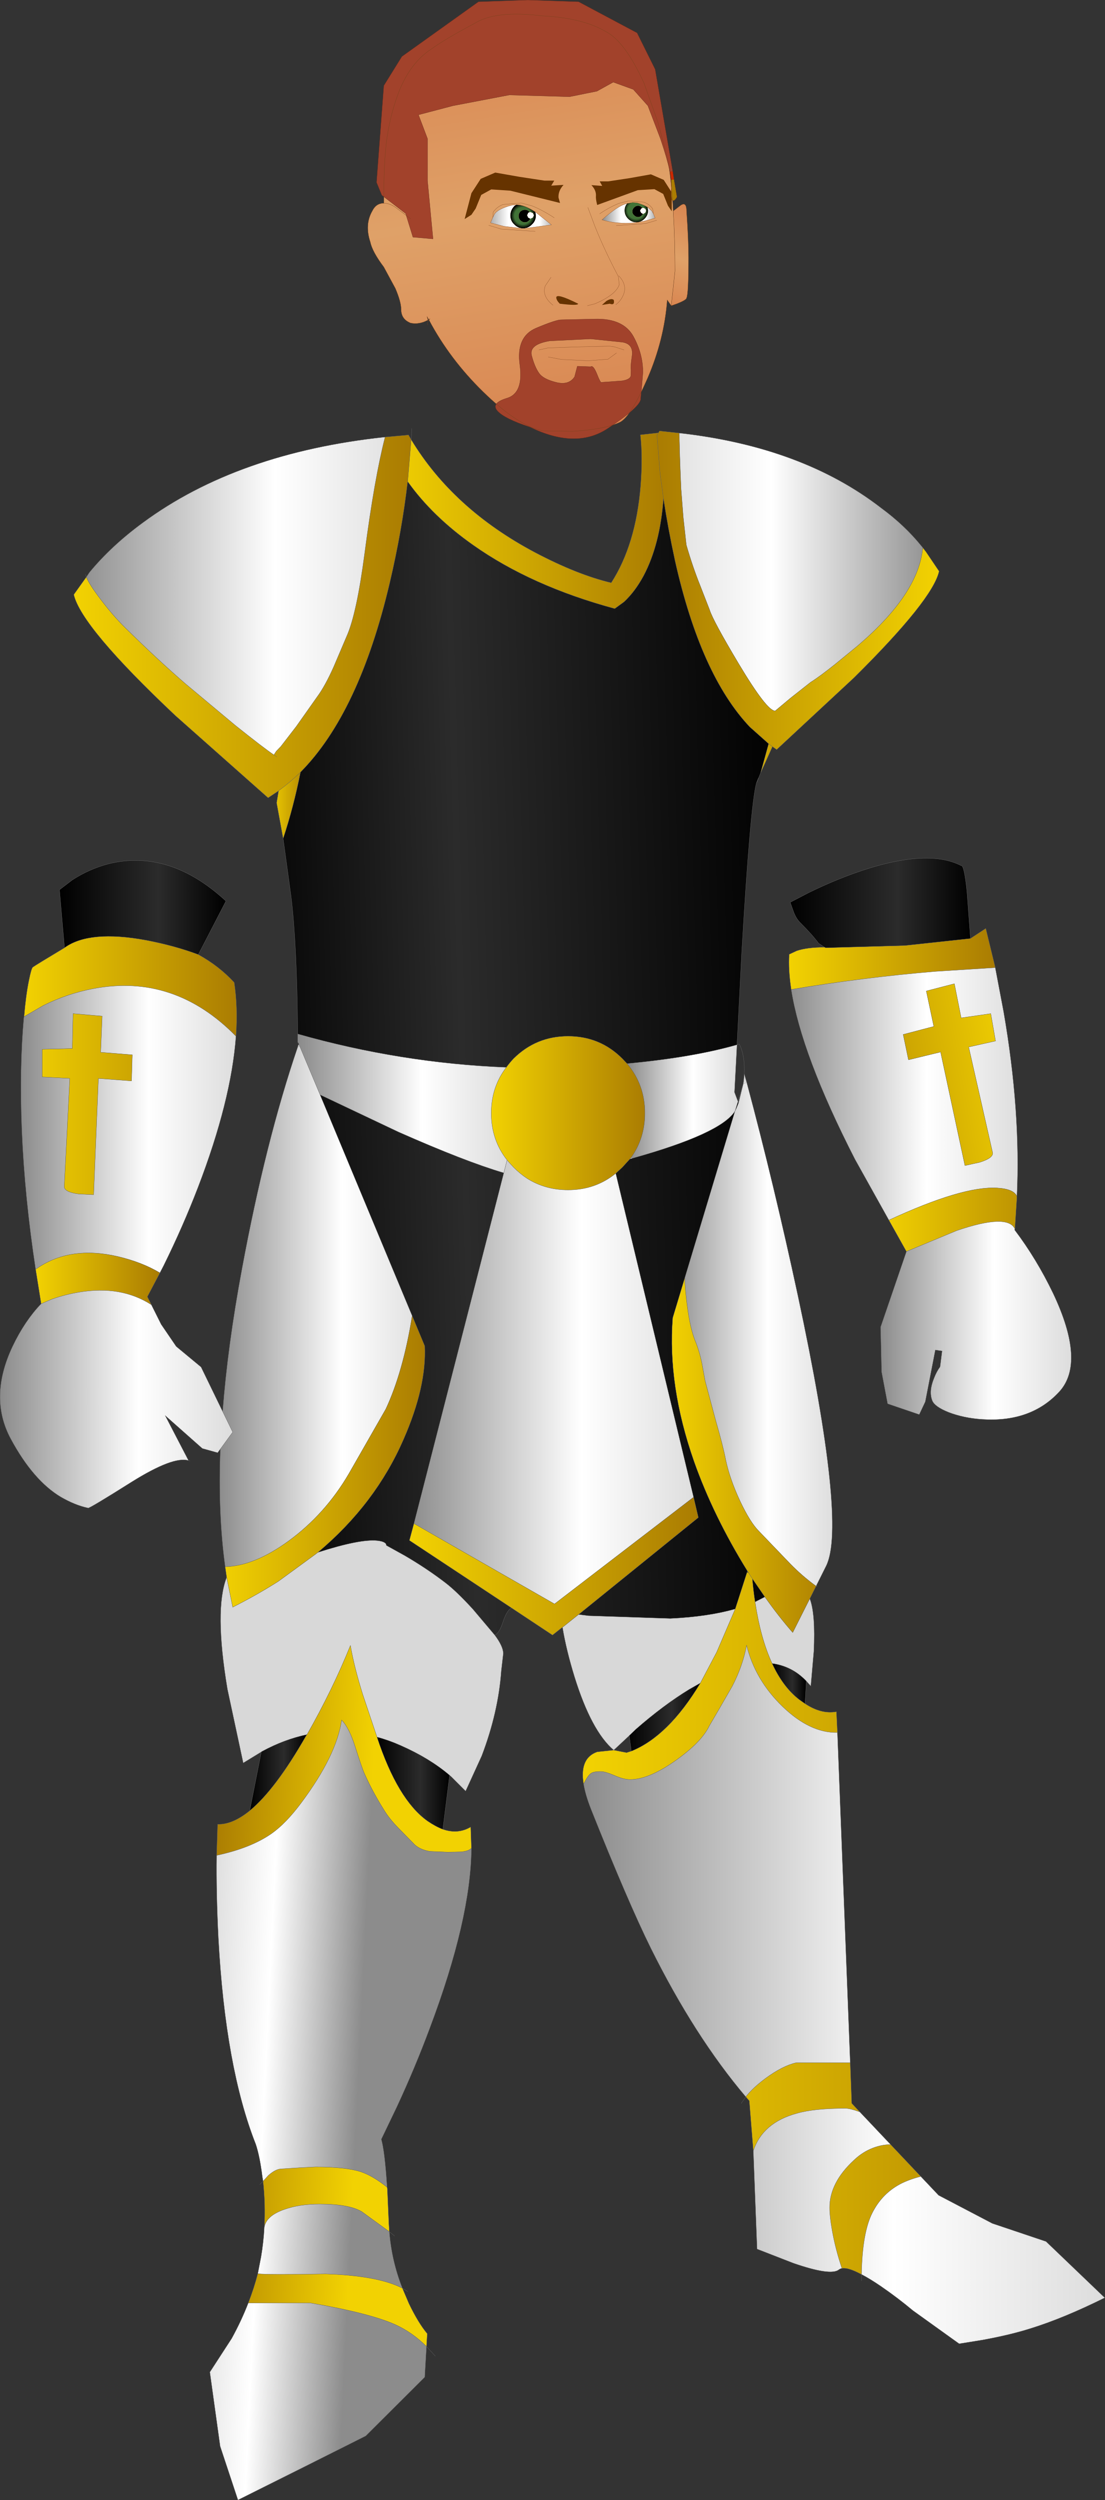 <svg xmlns="http://www.w3.org/2000/svg" viewBox="-4.3 -2.8 220.1 497.6" width="220.1" height="497.6" preserveAspectRatio="xMinYMin"><rect x="-4.3" y="-2.8" width="220.1" height="497.6" fill="#333333" stroke="none"/><defs><linearGradient gradientUnits="userSpaceOnUse" x1="-819.2" x2="819.2" gradientTransform="matrix(-.008 -.05 .037 -.006 99.8 41.9)" id="a"><stop offset="0" stop-color="#D98651"/><stop offset=".533" stop-color="#DFA168"/><stop offset="1" stop-color="#D98651"/></linearGradient><linearGradient gradientUnits="userSpaceOnUse" x1="-819.2" x2="819.2" gradientTransform="matrix(-.005 .011 -.005 -.002 131.3 48.05)" id="b"><stop offset="0" stop-color="#D98651"/><stop offset=".533" stop-color="#DFA168"/><stop offset="1" stop-color="#D98651"/></linearGradient><radialGradient gradientUnits="userSpaceOnUse" r="819.2" cx="0" cy="0" spreadMethod="pad" gradientTransform="matrix(.003 0 0 .003 99.85 40.15)" id="c"><stop offset=".682" stop-color="#417337"/><stop offset="1"/></radialGradient><radialGradient gradientUnits="userSpaceOnUse" r="819.2" cx="0" cy="0" spreadMethod="pad" gradientTransform="matrix(.003 0 0 .003 122.4 39.1)" id="d"><stop offset=".682" stop-color="#417337"/><stop offset="1"/></radialGradient><linearGradient gradientUnits="userSpaceOnUse" x1="-819.2" x2="819.2" gradientTransform="matrix(.002 0 0 .002 126.05 39.9)" id="e"><stop offset="0" stop-color="#fff"/><stop offset="1" stop-color="#666"/></linearGradient><linearGradient gradientUnits="userSpaceOnUse" x1="-819.2" x2="819.2" gradientTransform="matrix(.003 .001 0 .002 105.65 41.9)" id="f"><stop offset="0" stop-color="#fff"/><stop offset="1" stop-color="#666"/></linearGradient><linearGradient gradientUnits="userSpaceOnUse" x1="-819.2" x2="819.2" gradientTransform="matrix(-.004 0 0 -.003 93.65 41.05)" id="g"><stop offset="0" stop-color="#fff"/><stop offset="1" stop-color="#666"/></linearGradient><linearGradient gradientUnits="userSpaceOnUse" x1="-819.2" x2="819.2" gradientTransform="matrix(-.003 0 0 -.002 116.95 39.8)" id="h"><stop offset="0" stop-color="#fff"/><stop offset="1" stop-color="#666"/></linearGradient><linearGradient gradientUnits="userSpaceOnUse" x1="-819.2" x2="819.2" gradientTransform="matrix(-.034 0 0 .039 154.7 114.7)" id="i"><stop offset="0" stop-color="#8C8C8C"/><stop offset=".596" stop-color="#fff"/><stop offset="1" stop-color="#ddd"/></linearGradient><linearGradient gradientUnits="userSpaceOnUse" x1="-819.2" x2="819.2" gradientTransform="matrix(-.034 0 0 .039 154.7 114.7)" id="j"><stop offset="0" stop-color="#F2D202"/><stop offset="1" stop-color="#AA7C02"/></linearGradient><linearGradient gradientUnits="userSpaceOnUse" x1="-819.2" x2="819.2" gradientTransform="matrix(.025 0 0 .007 173.4 188.05)" id="k"><stop offset="0" stop-color="#F2D202"/><stop offset="1" stop-color="#AA7C02"/></linearGradient><linearGradient gradientUnits="userSpaceOnUse" x1="-819.2" x2="819.2" gradientTransform="matrix(.028 0 0 .031 175.85 214.9)" id="l"><stop offset="0" stop-color="#8C8C8C"/><stop offset=".596" stop-color="#fff"/><stop offset="1" stop-color="#ddd"/></linearGradient><linearGradient gradientUnits="userSpaceOnUse" x1="-819.2" x2="819.2" gradientTransform="matrix(.022 0 0 .011 171.05 177.05)" id="m"><stop offset="0"/><stop offset=".596" stop-color="#2B2B2B"/><stop offset="1"/></linearGradient><linearGradient gradientUnits="userSpaceOnUse" x1="-819.2" x2="819.2" gradientTransform="matrix(-.026 .004 .006 .034 178.95 217.55)" id="n"><stop offset="0" stop-color="#F2D202"/><stop offset="1" stop-color="#AA7C02"/></linearGradient><linearGradient gradientUnits="userSpaceOnUse" x1="-819.2" x2="819.2" gradientTransform="matrix(.037 0 0 .029 100.6 20.95)" id="o"><stop offset="0" stop-color="#F2D202"/><stop offset="1" stop-color="#AA7C02"/></linearGradient><linearGradient gradientUnits="userSpaceOnUse" x1="-819.2" x2="819.2" gradientTransform="matrix(.034 0 0 .021 100.15 100.85)" id="p"><stop offset="0" stop-color="#F2D202"/><stop offset="1" stop-color="#AA7C02"/></linearGradient><linearGradient gradientUnits="userSpaceOnUse" x1="-819.2" x2="819.2" gradientTransform="matrix(.041 0 0 .044 44 119.85)" id="q"><stop offset="0" stop-color="#F2D202"/><stop offset="1" stop-color="#AA7C02"/></linearGradient><linearGradient gradientUnits="userSpaceOnUse" x1="-819.2" x2="819.2" gradientTransform="matrix(.041 0 0 .044 44 119.85)" id="r"><stop offset="0" stop-color="#8C8C8C"/><stop offset=".596" stop-color="#fff"/><stop offset="1" stop-color="#ddd"/></linearGradient><linearGradient gradientUnits="userSpaceOnUse" x1="-819.2" x2="819.2" gradientTransform="matrix(.02 0 0 .011 24.1 177.8)" id="s"><stop offset="0"/><stop offset=".596" stop-color="#2B2B2B"/><stop offset="1"/></linearGradient><linearGradient gradientUnits="userSpaceOnUse" x1="-819.2" x2="819.2" gradientTransform="matrix(.026 0 0 .012 21.65 193.5)" id="t"><stop offset="0" stop-color="#F2D202"/><stop offset="1" stop-color="#AA7C02"/></linearGradient><linearGradient gradientUnits="userSpaceOnUse" x1="-819.2" x2="819.2" gradientTransform="matrix(.026 0 0 .035 21.25 221.95)" id="u"><stop offset="0" stop-color="#8C8C8C"/><stop offset=".596" stop-color="#fff"/><stop offset="1" stop-color="#ddd"/></linearGradient><linearGradient gradientUnits="userSpaceOnUse" x1="-819.2" x2="819.2" gradientTransform="matrix(-.068 .002 -.004 -.146 98.25 203.1)" id="v"><stop offset="0"/><stop offset=".596" stop-color="#2B2B2B"/><stop offset="1"/></linearGradient><linearGradient gradientUnits="userSpaceOnUse" x1="-819.2" x2="819.2" gradientTransform="matrix(.005 0 0 .044 53.3 128.25)" id="w"><stop offset="0" stop-color="#F2D202"/><stop offset="1" stop-color="#AA7C02"/></linearGradient><linearGradient gradientUnits="userSpaceOnUse" x1="-819.2" x2="819.2" gradientTransform="matrix(.007 0 0 .038 148.6 119.9)" id="x"><stop offset="0" stop-color="#F2D202"/><stop offset="1" stop-color="#AA7C02"/></linearGradient><linearGradient gradientUnits="userSpaceOnUse" x1="-819.2" x2="819.2" gradientTransform="matrix(-.068 .002 -.004 -.146 98.25 203.1)" id="y"><stop offset="0" stop-color="#311A0B"/><stop offset=".596" stop-color="#666"/><stop offset="1"/></linearGradient><linearGradient gradientUnits="userSpaceOnUse" x1="-819.2" x2="819.2" gradientTransform="matrix(.013 0 0 .014 131.65 216.45)" id="z"><stop offset="0" stop-color="#8C8C8C"/><stop offset=".596" stop-color="#fff"/><stop offset="1" stop-color="#ddd"/></linearGradient><linearGradient gradientUnits="userSpaceOnUse" x1="-819.2" x2="819.2" gradientTransform="matrix(.02 0 0 .067 145.5 267.4)" id="A"><stop offset="0" stop-color="#8C8C8C"/><stop offset=".596" stop-color="#fff"/><stop offset="1" stop-color="#ddd"/></linearGradient><linearGradient gradientUnits="userSpaceOnUse" x1="-819.2" x2="819.2" gradientTransform="matrix(.019 0 0 .019 108.85 218.75)" id="B"><stop offset="0" stop-color="#F2D202"/><stop offset="1" stop-color="#AA7C02"/></linearGradient><linearGradient gradientUnits="userSpaceOnUse" x1="-819.2" x2="819.2" gradientTransform="matrix(.025 0 0 .017 75.85 216.8)" id="C"><stop offset="0" stop-color="#8C8C8C"/><stop offset=".596" stop-color="#fff"/><stop offset="1" stop-color="#ddd"/></linearGradient><linearGradient gradientUnits="userSpaceOnUse" x1="-819.2" x2="819.2" gradientTransform="matrix(.035 0 0 .058 106 275.35)" id="D"><stop offset="0" stop-color="#8C8C8C"/><stop offset=".596" stop-color="#fff"/><stop offset="1" stop-color="#ddd"/></linearGradient><linearGradient gradientUnits="userSpaceOnUse" x1="-819.2" x2="819.2" gradientTransform="matrix(.02 0 0 .067 145.5 267.4)" id="E"><stop offset="0" stop-color="#F2D202"/><stop offset="1" stop-color="#AA7C02"/></linearGradient><linearGradient gradientUnits="userSpaceOnUse" x1="-819.2" x2="819.2" gradientTransform="matrix(.025 0 0 .068 59.9 261.25)" id="F"><stop offset="0" stop-color="#8C8C8C"/><stop offset=".596" stop-color="#fff"/><stop offset="1" stop-color="#ddd"/></linearGradient><linearGradient gradientUnits="userSpaceOnUse" x1="-819.2" x2="819.2" gradientTransform="matrix(.026 0 0 .035 21.25 221.95)" id="G"><stop offset="0" stop-color="#F2D202"/><stop offset="1" stop-color="#AA7C02"/></linearGradient><linearGradient gradientUnits="userSpaceOnUse" x1="-819.2" x2="819.2" gradientTransform="matrix(.015 0 0 .006 15.15 251.75)" id="H"><stop offset="0" stop-color="#F2D202"/><stop offset="1" stop-color="#AA7C02"/></linearGradient><linearGradient gradientUnits="userSpaceOnUse" x1="-819.2" x2="819.2" gradientTransform="matrix(.028 0 0 .026 18.85 275.7)" id="I"><stop offset="0" stop-color="#8C8C8C"/><stop offset=".596" stop-color="#fff"/><stop offset="1" stop-color="#ddd"/></linearGradient><linearGradient gradientUnits="userSpaceOnUse" x1="-819.2" x2="819.2" gradientTransform="matrix(.025 0 0 .068 59.9 261.25)" id="J"><stop offset="0" stop-color="#F2D202"/><stop offset="1" stop-color="#AA7C02"/></linearGradient><linearGradient gradientUnits="userSpaceOnUse" x1="-819.2" x2="819.2" gradientTransform="matrix(.035 0 0 .058 106 275.35)" id="K"><stop offset="0" stop-color="#F2D202"/><stop offset="1" stop-color="#AA7C02"/></linearGradient><linearGradient gradientUnits="userSpaceOnUse" x1="-819.2" x2="819.2" gradientTransform="matrix(.007 0 0 .009 51.15 350)" id="L"><stop offset="0"/><stop offset=".596" stop-color="#2B2B2B"/><stop offset="1"/></linearGradient><linearGradient gradientUnits="userSpaceOnUse" x1="-819.2" x2="819.2" gradientTransform="matrix(-.019 -.001 .005 -.104 51.55 409.65)" id="M"><stop offset="0" stop-color="#F2D202"/><stop offset="1" stop-color="#AA7C02"/></linearGradient><linearGradient gradientUnits="userSpaceOnUse" x1="-819.2" x2="819.2" gradientTransform="matrix(.009 0 0 .011 78 352.1)" id="N"><stop offset="0"/><stop offset=".596" stop-color="#2B2B2B"/><stop offset="1"/></linearGradient><linearGradient gradientUnits="userSpaceOnUse" x1="-819.2" x2="819.2" gradientTransform="matrix(-.019 -.001 .005 -.104 51.55 409.65)" id="O"><stop offset="0" stop-color="#8C8C8C"/><stop offset=".596" stop-color="#fff"/><stop offset="1" stop-color="#ddd"/></linearGradient><linearGradient gradientUnits="userSpaceOnUse" x1="-819.2" x2="819.2" gradientTransform="matrix(.063 0 0 .094 163.75 386.9)" id="P"><stop offset="0" stop-color="#F2D202"/><stop offset="1" stop-color="#AA7C02"/></linearGradient><linearGradient gradientUnits="userSpaceOnUse" x1="-819.2" x2="819.2" gradientTransform="matrix(.063 0 0 .094 163.75 386.9)" id="Q"><stop offset="0" stop-color="#8C8C8C"/><stop offset=".596" stop-color="#fff"/><stop offset="1" stop-color="#ddd"/></linearGradient><linearGradient gradientUnits="userSpaceOnUse" x1="-819.2" x2="819.2" gradientTransform="matrix(.009 0 0 .008 128.1 338.95)" id="R"><stop offset="0"/><stop offset=".596" stop-color="#2B2B2B"/><stop offset="1"/></linearGradient><linearGradient gradientUnits="userSpaceOnUse" x1="-819.2" x2="819.2" gradientTransform="matrix(.004 0 0 .005 152.9 332.3)" id="S"><stop offset="0"/><stop offset=".596" stop-color="#2B2B2B"/><stop offset="1"/></linearGradient><linearGradient gradientUnits="userSpaceOnUse" x1="-819.2" x2="819.2" gradientTransform="matrix(.023 0 0 .028 190.05 256.7)" id="T"><stop offset="0" stop-color="#F2D202"/><stop offset="1" stop-color="#AA7C02"/></linearGradient><linearGradient gradientUnits="userSpaceOnUse" x1="-819.2" x2="819.2" gradientTransform="matrix(.023 0 0 .028 190.05 256.7)" id="U"><stop offset="0" stop-color="#8C8C8C"/><stop offset=".596" stop-color="#fff"/><stop offset="1" stop-color="#ddd"/></linearGradient></defs><path fill="url(#a)" d="M129.4 58.05l-.8-1.15q-.6 7.9-3.9 15.55-3.35 7.65-5.45 8.75-2.95 1.45-9.5 1.85l-6-.1q-4.95-1.05-11.85-7.8-6.6-6.45-10.75-14.25l.2-.25-.25.15-.35-.6.2.7q-1.75.95-3.45.6-1.9-.75-1.9-2.7 0-1.5-1.15-4.2l-2.3-4.25q-2.3-3.05-2.7-5-1.15-3.45.4-6.15.75-1.55 2.3-1.55 0-7.3.35-10.35.2-2.85.85-5.75.65-3.05 1.85-6.2 2.3-5.75 6.5-8.45 2.7-1.95 8.45-5Q94.4-.8 103.6.35q8.1.4 12.7 3.1 3.85 1.9 7.7 10.35l2.75 7.75 1.85 6.9q.8 3.85 1.2 10.75.35 5.75.35 11.95l-.75 6.9m-51.9-17.3l-3.05-2.3q-1.15-.8-2.3-.8 1.15 0 2.3.8l3.05 2.3"/><path fill="url(#b)" d="M129.8 39.2l1.5-1.15q1.15-.75 1.15 1.15.4 5.75.4 9.25 0 7.3-.4 8.05 0 .4-1.9 1.15l-1.15.4.75-6.9q0-6.2-.35-11.95"/><path d="M123.8 39.8l-.25.25q-.3.35-.75.35t-.8-.35q-.35-.3-.35-.75t.35-.8q.35-.35.8-.35.45 0 .75.35l.1.1-.25.15-.2.4.2.4.4.25m-22.45.95l-.25.3q-.35.4-.85.4t-.9-.4Q99 40.7 99 40.2t.35-.9q.4-.35.9-.35t.85.35l.1.15q-.15 0-.3.15l-.2.45.2.45.45.25"/><path fill="#fff" d="M101.35 40.75l-.45-.25-.2-.45.2-.45q.15-.15.3-.15l.15-.05.5.2.2.45-.2.45-.5.25m22.3-2.15l.15-.05.45.2.15.4-.15.4-.45.25-.4-.25-.2-.4.2-.4.25-.15"/><path fill="url(#c)" d="M101.2 39.45l-.1-.15q-.35-.35-.85-.35t-.9.35q-.35.4-.35.9t.35.85q.4.4.9.4t.85-.4l.25-.3.5-.25.2-.45-.2-.45-.5-.2-.15.05m-1.3 3.2q-1.05 0-1.8-.8-.75-.7-.75-1.75t.75-1.85q.2-.2.45-.3 1.6 0 3.8 1.45l.1.7q0 1.05-.75 1.75-.75.8-1.8.8"/><path fill="url(#d)" d="M124.7 38.45l.1.65q0 .95-.7 1.65-.5.5-1.15.65l-.35.05h-.15q-.95 0-1.65-.7t-.7-1.65q0-.8.5-1.4l1.1-.2.85.05q1.35.4 2.15.9m-.9 1.35l.45-.25.15-.4-.15-.4-.45-.2-.15.05-.1-.1q-.3-.35-.75-.35t-.8.35q-.35.35-.35.8 0 .45.35.75.35.35.8.35.45 0 .75-.35l.25-.25"/><path fill="url(#e)" d="M122.95 41.4q.65-.15 1.15-.65.7-.7.7-1.65l-.1-.65.85.75.3.55.35.85-2.35.65-.9.15"/><path fill="url(#f)" d="M99.9 42.7v-.05q1.05 0 1.8-.8.75-.7.75-1.75l-.1-.7 3.2 2.55-5.65.75"/><path fill="url(#g)" d="M99.9 42.7l-3.8-.45-2.7-.7.45-1.05.3-.6q.6-1.1 3.45-1.85l.95-.1q-.25.1-.45.3-.75.8-.75 1.85t.75 1.75q.75.8 1.8.8v.05"/><path fill="url(#h)" d="M120.6 37.7q-.5.6-.5 1.4 0 .95.7 1.65t1.65.7v.05q-3.75.4-6.85-.55 1.55-1.35 2.8-2.2 1.2-.8 2.2-1.05"/><path fill="#630" d="M129.5 35.5v3.75l-.75-1.1-.95-2.35-1.75-.95-3.3.2-8.1 2.95q-.3-1.2-.25-1.75.1-1.15-.9-2.2l2.15.15-.5-.9h1.7l4.3-.65 4.2-.75 2.55 1.1 1.6 2.5m-35.95-.6l-2 1.1-1.1 2.7-.85 1.25-1.35.85 1.35-5.15 1.85-2.85 2.9-1.25 4.85.85 4.95.75h1.95l-.6 1 2.45-.15q-1.1 1.2-1 2.55l.3 1.05-9.9-2.45-3.8-.25M110.85 57.65q.05.45-3.65 0-.65-.65-.7-1.2-.05-1 4.35 1.2M115.6 57.9l.9-.8q1-.6 1.45-.2.25 1.15-.8.75l-1.55.25"/><path fill="#A2422B" d="M129.15 31.4q-.55-2.6-1.9-6.6l-2.5-6.55-2.9-3.25-4-1.45-3.25 1.8-5.45 1.1-12-.35-11.25 2.15-6.85 1.8 1.8 4.75v8.35l1.1 11.6-4-.35-1.45-4.7-4.75-3.65-1.05-2.55 1.45-19.25 3.6-5.8L91-2.45l9.8-.35 10.15.35 11.65 6.2 3.6 7.25 3.5 20.3-.55.1M105.2 65.05q-4.2.7-3.6 2.95.6 2.25 1.45 3.45.8 1.2 3.4 1.85 2.55.65 3.7-1.1l.55-2.1 2.65.1q.5-.4 1.25 1.45.7 1.8.9 1.65l1.45-.1 2.7-.2q1.5-.25 1.7-.95l.05-1.2q-.15-.5.2-2.85.3-2.35-1.95-2.7l-6.3-.65-8.15.4m9-4.35q5.65-.15 7.65 3.45 1.95 3.55 1.9 7.25l-.45 5.35q-.35 1.65-6.65 5.8-6.3 4.1-15.4-.35-5.05-1.65-6.45-3.2-1.4-1.55 1.9-2.55 3.3-1 2.55-6.6-.8-5.65 3.25-7.35 4.05-1.7 5.05-1.65l6.65-.15"/><path fill="url(#i)" d="M179.5 106.2q-.8 9.2-13.05 19.6l-4.4 3.6q-3.2 2.55-4.9 3.6l-4 3.15-3.05 2.55q-1.65 0-7.3-9.45-5.1-8.55-5.75-10.65l-1.85-4.75q-1.55-3.85-2.8-8.2l-.6-5.45-.45-5.75q-.35-8.4-.35-11.05h.05q24.45 2.75 40.15 14.9 4.7 3.45 8.05 7.6l.25.3"/><path fill="url(#j)" d="M179.5 106.2l.65.85 2.6 3.85q-1.25 5.65-16.9 21.15L150.4 146.4l-.85-.6-.75-.55-.1-.1-3.65-3.25q-9.8-10.35-14.9-33.1-1.4-6.45-2.3-12.4l-.7-5.25-.6-7.35.2-.3.1-.15.2-.35h.2l3.75.4q0 2.65.35 11.05l.45 5.75.6 5.45q1.25 4.35 2.8 8.2l1.85 4.75q.65 2.1 5.75 10.65 5.65 9.45 7.3 9.45l3.05-2.55 4-3.15q1.7-1.05 4.9-3.6l4.4-3.6q12.25-10.4 13.05-19.6"/><path fill="url(#k)" d="M189 184l3.05-2 1.9 7.8-11.85.75q-14.6 1.2-28.8 3.6-.6-3.95-.4-7l1.5-.7q2.1-.7 5.55-.7l.25.1 15.75-.45L189 184"/><path fill="url(#l)" d="M193.95 189.8v.05l1.65 8.7q3.45 19.85 2.65 36.8-.55-1.5-3.95-1.7-6.9-.4-21.55 6.4l-6.75-12.1q-10.7-20.9-12.7-33.8 14.2-2.4 28.8-3.6l11.85-.75m-8.15 3.2l-5.6 1.45 1.5 7.05-6.1 1.6 1.05 5.05 6.4-1.55 4.85 22.6 2.95-.65q2.85-.9 2.55-2l-4.75-20.95 5.35-1.2-.95-5.45-5.9.85-1.35-6.8"/><path fill="url(#m)" d="M159.95 185.75l-1.2-.8q-1.2-1.65-3.7-4.15-.7-.7-1.2-1.9l-.75-2.1 3.75-1.95q4.6-2.25 9.05-3.85 14.2-5.1 21.25-1.5.6-.15 1.15 5.15l.7 9.35-13.05 1.4-15.75.45-.25-.1"/><path fill="url(#n)" d="M185.8 193l1.35 6.8 5.9-.85.95 5.45-5.35 1.2 4.75 20.95q.3 1.1-2.55 2l-2.95.65-4.85-22.6-6.4 1.55-1.05-5.05 6.1-1.6-1.5-7.05 5.6-1.45"/><path fill="url(#o)" d="M129.95 32.9l.6 3.5q-.35.65-.7.75-.6.15-.4-2.55l-.05-1.6.55-.1"/><path fill="#CC2800" d="M129.95 32.9l-.55.1-.25-1.6.55-.1.25 1.6"/><path fill="url(#p)" d="M126.85 83.35l-.1.15-.2.3.6 7.35.7 5.25q-.65 9.15-3.95 15.4-1.7 3.15-3.9 5.2l-1.85 1.35q-16.65-4.5-28.2-12.65-8.1-5.7-13.05-12.65l.7-8.35q8.35 13.8 24.65 22.45 8.45 4.45 15.2 6.05 4.9-7.6 5.85-19.3.45-5.8-.05-10.15l3.6-.4"/><path fill="url(#q)" d="M77.6 84.7l-.7 8.35q-1.1 9.65-3.55 20.1-6.1 25.95-17.8 37.75-2.1 2.05-4.35 3.7l-2.1 1.4-18.45-16.35Q11.9 122 10.4 115.55l2.5-3.5q.55 1.45 2.85 4.45 2.5 3.3 4.9 5.65 6.45 6.35 12 11.15l9.95 8.3q5.45 4.35 7.65 5.85l.45-.7.95-1 3.05-3.95 4.2-5.95q1.55-2.1 3.25-5.9l2.6-6.1q2-4.45 3.6-16.65 1.95-14.85 4.05-23l4.45-.4.2-.05.35.6.2.35m-26.75 63.15l-.6-.4.6.4"/><path fill="url(#r)" d="M12.9 112.05l.6-.9q4.35-5.3 10.7-9.95 18.8-13.85 48.1-17h.1q-2.1 8.15-4.05 23-1.6 12.2-3.6 16.65l-2.6 6.1q-1.7 3.8-3.25 5.9l-4.2 5.95-3.05 3.95-.95 1-.45.7q-2.2-1.5-7.65-5.85l-9.95-8.3q-5.55-4.8-12-11.15-2.4-2.35-4.9-5.65-2.3-3-2.85-4.45"/><path fill="url(#s)" d="M35.2 187.2q-4.65-1.75-10.35-2.85-11.35-2.1-16.3 1.5l-1-11.55 2.55-1.95q3.4-2.2 7.2-3.2 12.1-3.05 23.4 7.4l-5.5 10.65"/><path fill="url(#t)" d="M35.2 187.2q4.1 2.25 7.15 5.55.75 4.9.35 10.7Q30.4 190.9 14.2 194q-5.05.95-9.9 3.35l-3.8 2.2q.35-4.2.95-7.15.5-2.5.8-2.7.8-.55 6.3-3.85 4.95-3.6 16.3-1.5 5.7 1.1 10.35 2.85"/><path fill="url(#u)" d="M.5 199.55l3.8-2.2q4.85-2.4 9.9-3.35 16.2-3.1 28.5 9.45-.95 12.85-7.55 30.05-3 7.8-6.85 15.6l-.75 1.45q-3.5-2.1-8.35-3.25-9.7-2.25-16.4 2.55Q.6 235.4.05 222.2q-.5-12.45.4-22.45l.05-.2m21.55 7.6l-6.3-.5.3-7.2-5.8-.5-.15 6.95-6 .15v5.5l5.5.3-1.1 21.45q-.1 1.15 2.85 1.55l3 .15.95-23.15 6.6.5.15-5.2"/><path fill="url(#v)" d="M127.85 96.4q.9 5.95 2.3 12.4 5.1 22.75 14.9 33.1l3.65 3.25.1.1-1.6 5.8-.4 1-.05.05-.4 1q-1.2 4.55-2.9 33.5l-.95 18.55q-8.7 2.5-21.9 3.75l-.95-1q-4.45-4.45-10.8-4.45-6.35 0-10.85 4.45-.8.85-1.45 1.75Q75.5 208.8 55 203q-.15-18.05-1.35-27.6l-1.55-11.3q2.1-6.35 3.45-13.2 11.7-11.8 17.8-37.75 2.45-10.45 3.55-20.1 4.95 6.95 13.05 12.65 11.55 8.15 28.2 12.65L120 117q2.2-2.05 3.9-5.2 3.3-6.25 3.95-15.4m14.95 120.35l-.4 1-.3.6-10 33.2-2.4 7.95q-1.05 13.5 4.25 28.6 3.85 10.85 10.6 21.75l-.05.3-2.35 7.3q-5.45 1.55-12.95 1.9l-16.25-.55-2-.25 23.85-19.3-.95-4.05-15.5-64.45 1.3-1.2 1.5-1.65.5-.15q17.65-4.9 20.45-9.4l.6-1.9.1.3m-46.75 13.9l-17.9 69.8-.9 3.35 20.35 13.45q-.95.45-1.7 2.75t-1.65 2.65l-4.35-5.15q-3.2-3.5-5.4-5.2-3.7-2.85-8.15-5.45l-3.7-2.05q0-.75-1.8-.95-3.45-.35-11.85 2.35 11.5-9.65 17.1-22.55 4.6-10.5 4.2-18.55l-2.5-6-18.35-44 15.6 7.4q13.35 5.9 21 8.15M55.2 205l-.2.6v-1.05l.2.45m90.35 106.4l2.5 3.65-1.95 1q-.35-2.25-.55-4.65"/><path fill="url(#w)" d="M51.2 154.6q2.25-1.65 4.35-3.7-1.35 6.85-3.45 13.2l-1.3-7.1.4-2.4"/><path fill="url(#x)" d="M148.8 145.25l.75.55-.1.25-2.25 5 1.6-5.8"/><path fill="url(#y)" d="M146.8 152.05l.4-1-.75 1.9.35-.9"/><path fill="#D8D8D8" d="M143.95 210.95l.3 1.05.2.7-.7.2.1-.75.1-1.2M157 315.4q1.15 3 .8 10.5l-.6 6.9-.9-1q-2.8-2.95-6.8-3.5-2.3-4.95-3.4-12.25l1.95-1q2.75 3.9 5.55 7.1l3.4-6.75m-35.35-87.65l-.5.15.25-.3.25.15m-10.7 90.8l2 .25 16.25.55q7.5-.35 12.95-1.9l-3.7 8.6-3.25 6.15-2.2 1.25q-5.15 3.15-10.65 7.95l-1.3 1.25-.1.1-3 2.8q-4.45-3.8-7.8-14.55-1.65-5.35-2.4-9.85v-.05l3.2-2.55M55 205.6l.2-.6.2.45-.4.15m4 100.6q8.4-2.7 11.85-2.35 1.8.2 1.8.95l3.7 2.05q4.45 2.6 8.15 5.45 2.2 1.7 5.4 5.2l4.35 5.15q1.65 2.2 1.7 3.65l-.4 3.45q-.6 8.3-3.9 16.95l-3.2 7-2.85-2.85-.35-.3q-4-3.4-9.8-5.95-2.35-1.05-4.65-1.65l-2.85-8.5q-1.7-5.45-2.45-9.75-3.6 8.9-8.65 17.75-4.5.95-8.95 3.35l-.15.1-3.6 2.2L41 333.4q-2.65-15.85-.15-22.25l1.2 5.95q4.85-2.45 9.1-5.15l7.4-5.4.45-.35"/><path fill="url(#z)" d="M120.6 208.9q13.2-1.25 21.9-3.75l-.5 9.45.7 1.85-.6 1.9q-2.8 4.5-20.45 9.4l-.25-.15q2.75-3.85 2.75-8.85 0-5.65-3.55-9.85"/><path fill="url(#A)" d="M144.45 212.7q5.45 20.4 10.15 42.25 9.8 45.65 5.65 53.95l-1.85 3.7-.15.3q-2.75-2-5.1-4.4l-6.2-6.45q-1.8-1.75-3.85-6.1-2.05-4.4-2.85-8.2-.5-2.65-2-7.85l-2.1-7.85-.65-3.55q-.5-2.45-1.4-4.6-.95-2.45-1.5-6.7-.45-3.25-.5-5.65l10-33.2.3-.6.4-1 .95-3.85.7-.2"/><path fill="url(#B)" d="M96.55 209.65q.65-.9 1.45-1.75 4.5-4.45 10.85-4.45t10.8 4.45l.95 1q3.55 4.2 3.55 9.85 0 5-2.75 8.85l-.25.3-1.5 1.65-1.3 1.2q-4.05 3.3-9.5 3.3-4.5 0-8.1-2.25-1.45-.95-2.75-2.25l-1.05-1.15-.25-.3q-3.15-4-3.15-9.35 0-5.2 3-9.1"/><path fill="url(#C)" d="M96.55 209.65q-3 3.9-3 9.1 0 5.35 3.15 9.35l-.65 2.55q-7.65-2.25-21-8.15l-15.6-7.4-4.05-9.65-.2-.45-.2-.45V203q20.5 5.8 41.55 6.65"/><path fill="url(#D)" d="M118.35 230.75l15.5 64.45-27.7 21.25-28-16 17.9-69.8.65-2.55.25.3 1.05 1.15q1.3 1.3 2.75 2.25 3.6 2.25 8.1 2.25 5.45 0 9.5-3.3"/><path fill="url(#E)" d="M158.25 312.9l-1.25 2.5-3.4 6.75q-2.8-3.2-5.55-7.1l-2.5-3.65-.25-.35-.5-.8-.25-.4q-6.75-10.9-10.6-21.75-5.3-15.1-4.25-28.6l2.4-7.95q.05 2.4.5 5.65.55 4.25 1.5 6.7.9 2.15 1.4 4.6l.65 3.55 2.1 7.85q1.5 5.2 2 7.85.8 3.8 2.85 8.2 2.05 4.35 3.85 6.1l6.2 6.45q2.35 2.4 5.1 4.4"/><path fill="url(#F)" d="M55 205.6l.4-.15 4.05 9.65 18.35 44q-1.8 11.15-5.25 18.55L65.2 290.5q-4.7 8.05-12 13.4-6.85 5-12.65 5.15V309q-1.45-10.5-.95-23.4l2.45-3.35-2-4.1q1-13.1 3.85-28.4Q48.6 224.4 55 205.6"/><path fill="url(#G)" d="M22.05 207.15l-.15 5.2-6.6-.5-.95 23.15-3-.15q-2.95-.4-2.85-1.55l1.1-21.45-5.5-.3v-5.5l6-.15.15-6.95 5.8.5-.3 7.2 6.3.5"/><path fill="url(#H)" d="M2.8 249.85q6.7-4.8 16.4-2.55 4.85 1.15 8.35 3.25l-.05.1-2.45 4.65.8 1.6q-6.05-3.9-14.4-2.5-2.75.45-5.45 1.4l-2.1.9-1.1-6.85"/><path fill="url(#I)" d="M25.85 256.9l1.95 3.9 3 4.4 4.95 4.1 4.3 8.85 2 4.1-2.45 3.35-.55.75-3.05-.85-7.4-6.55 4.65 8.95q-3.05-.9-11.3 4.25-8.5 5.35-8.7 5.2-2.6-.55-5.45-2.2-5.5-3.3-9.95-11.55-4.45-8.25.35-18.4 2.4-5.05 5.7-8.5l2.1-.9q2.7-.95 5.45-1.4 8.35-1.4 14.4 2.5"/><path fill="url(#J)" d="M77.8 259.1l2.5 6q.4 8.05-4.2 18.55-5.6 12.9-17.1 22.55l-.45.35-7.4 5.4q-4.25 2.7-9.1 5.15l-1.2-5.95-.3-2.1q5.8-.15 12.65-5.15 7.3-5.35 12-13.4l7.35-12.85q3.45-7.4 5.25-18.55"/><path fill="url(#K)" d="M133.85 295.2l.95 4.05-23.85 19.3-3.2 2.55-.1.05-1.9 1.5-8.15-5.4-20.35-13.45.9-3.35 28 16 27.7-21.25"/><path fill="url(#L)" d="M47.75 345.9l.15-.1q4.45-2.4 8.95-3.35l-.15.2q-6.15 10.75-11.25 14.95l2.3-11.7"/><path fill="url(#M)" d="M56.85 342.45q5.05-8.85 8.65-17.75.75 4.3 2.45 9.75l2.85 8.5q4.1 12.45 10.05 16.7 1.6 1.1 3.05 1.65 3 1.05 5.55-.45l.15 4.2q-.5.6-2.1.75l-2.6.05-3.6-.15q-2.25-.4-3.35-1.7L75 361q-1.8-1.85-2.85-3.6-2.2-3.5-3.85-7.15-.45-.95-1.95-5.65-1.1-3.45-2.6-5.05-1 7.05-8.05 16.5-3.05 4.1-5.9 6.1-4.15 2.9-10.95 4.35l.2-6.2q2.95.1 6.4-2.7 5.1-4.2 11.25-14.95l.15-.2m-8.75 88.9l1.05-1.15q1.35-1.2 2.45-1.3l3.95-.25 3-.15q5.9 0 8.95.95 2.45.8 5.3 3.1l.05.35.3 6.9.1 1.6-5.5-4q-2.55-1.5-8.4-1.5-3.95 0-6.95 1.05-3.65 1.25-4.05 3.55.25-4.55-.25-9.15m-2.95 24.25q1.15-2.95 1.9-5.85 1.8.25 13.5.05 10.5.35 15.3 2.85l1.3 3.05q1.85 3.85 3.65 6l-.15 2.55q-2.8-2.8-6.2-4.35-5.15-2.3-16.85-4.3H45.15"/><path fill="url(#N)" d="M70.8 342.95q2.3.6 4.65 1.65 5.8 2.55 9.8 5.95L83.9 361.3q-1.45-.55-3.05-1.65-5.95-4.25-10.05-16.7"/><path fill="url(#O)" d="M38.85 366.5q6.8-1.45 10.95-4.35 2.85-2 5.9-6.1 7.05-9.45 8.05-16.5 1.5 1.6 2.6 5.05 1.5 4.7 1.95 5.65 1.65 3.65 3.85 7.15 1.05 1.75 2.85 3.6l2.95 3q1.1 1.3 3.35 1.7l3.6.15 2.6-.05q1.6-.15 2.1-.75-.1 14.1-8.3 35.85-2.9 7.8-6.6 15.75L71.65 423q.7 2.45 1.15 9.55-2.85-2.3-5.3-3.1-3.05-.95-8.95-.95l-3 .15-3.95.25q-1.1.1-2.45 1.3l-1.05 1.15-.15-.95q-.5-4-1.3-6.4-6.05-15.3-7.45-41-.45-9-.35-16.5m9.5 74q.4-2.3 4.05-3.55 3-1.05 6.95-1.05 5.85 0 8.4 1.5l5.5 4q.45 5.8 2.6 11.25-4.8-2.5-15.3-2.85-11.7.2-13.5-.05l.65-3.35q.5-2.95.65-5.9m32.3 23.75l-.35 6.1-11.75 11.7q-12.7 6.4-25.45 12.75l-3.55-10.7-2.05-14.75 4.35-6.7q1.95-3.55 3.3-7.05H57.6q11.7 2 16.85 4.3 3.4 1.55 6.2 4.35"/><path fill="url(#P)" d="M156.05 336.3q3.25 2.15 6.25 1.6l.2 4.15q-5.45.1-10.9-5.15-5.5-5.3-7.2-12.25v.1q-.75 4.05-2.85 8.1l-2.65 4.6-1.9 3.25q-1.55 3.25-6.7 6.9-5.35 3.8-9.1 3.8-1.25 0-3.1-.8t-2.75-.8q-1.4 0-1.9.35-.65.4-1.5 2.15-.85-5.15 2.7-6.4l3.3-.35 2.55.5.95-.3q7.35-2.95 13.75-13.55l3.25-6.15 3.7-8.6 2.35-7.3.3.1.5.8.25.35q.2 2.4.55 4.65 1.1 7.3 3.4 12.25 2.15 4.65 5.35 7.15l1.2.85m9 71.45l.3 8.1 1.6 1.7q-1.95-.7-2.85-.7-6.25 0-9.7 1-6.8 1.85-8.65 7.45l-.8-9.95-.7-.8q1.35-1.75 3.9-3.65 3.45-2.55 6.2-3.15h10.7m8.05 16.3l6 6.35q-2.85.75-4.6 1.8-3.25 1.9-5.05 5.45-2 3.95-2.15 12.25-2.7-1.45-3.9-1.2-1.3-3.85-1.95-7.55-.5-2.8-.5-4.55 0-4.95 4.8-9.4 1.5-1.45 3.3-2.25 2.05-.9 4.05-.9"/><path fill="url(#Q)" d="M173.1 424.05q-2 0-4.05.9-1.8.8-3.3 2.25-4.8 4.45-4.8 9.4 0 1.75.5 4.55.65 3.7 1.95 7.55-.35.05-.6.25-1.6 1.3-9.1-1.3l-7.2-2.8-.75-19.55q1.85-5.6 8.65-7.45 3.45-1 9.7-1 .9 0 2.85.7l6.15 6.5m-10.6-82l2.55 65.7h-10.7q-2.75.6-6.2 3.15-2.55 1.9-3.9 3.65-10.2-12.05-18.9-29.55-4.55-9.2-11.95-27.75-1.1-2.8-1.45-4.95.85-1.75 1.5-2.15.5-.35 1.9-.35.9 0 2.75.8t3.1.8q3.75 0 9.1-3.8 5.15-3.65 6.7-6.9l1.9-3.25 2.65-4.6q2.1-4.05 2.85-8.1v-.1q1.7 6.95 7.2 12.25 5.45 5.25 10.9 5.15m16.6 88.35l3.55 3.75 10.7 5.6 10.7 3.6 11.7 11.2q-8.15 4.05-14.75 6.1-4.1 1.3-9.6 2.3l-4.65.75-9.2-6.6q-3.05-2.55-6.4-4.85-2.2-1.5-3.85-2.35.15-8.3 2.15-12.25 1.8-3.55 5.05-5.45 1.75-1.05 4.6-1.8"/><path fill="url(#R)" d="M121.05 342.65l1.3-1.25q5.5-4.8 10.65-7.95l2.2-1.25q-6.4 10.6-13.75 13.55l-.4-3.1"/><path fill="url(#S)" d="M156.3 331.8l-.25 4.5-1.2-.85q-3.2-2.5-5.35-7.15 4 .55 6.8 3.5"/><path fill="url(#T)" d="M198.25 235.35v.2l-.4 6.25q-1.45-3.1-11.6.35l-10 4.15-3.5-6.25q14.65-6.8 21.55-6.4 3.4.2 3.95 1.7"/><path fill="url(#U)" d="M197.85 241.8l-.05.2q4.35 5.75 7.65 12.6 6.55 13.8 1.25 19.6-5.65 6.15-15.4 5.5-3.65-.25-6.65-1.4-2.75-1.1-3.25-2.3-.75-1.85.35-4.5.5-1.3 1.2-2.25l.4-3.15-1.35-.2-2 10.3-1.2 2.55-6.3-2.15-1.2-6.35-.2-8.9 5.15-15.05 10-4.15q10.15-3.45 11.6-.35"/><path fill="none" stroke="#77411A" stroke-width=".05" stroke-linecap="round" stroke-linejoin="round" d="M129.8 39.2l1.5-1.15q1.15-.75 1.15 1.15.4 5.75.4 9.25 0 7.3-.4 8.05 0 .4-1.9 1.15l-1.15.4-.8-1.15q-.6 7.9-3.9 15.55-3.35 7.65-5.45 8.75-2.95 1.45-9.5 1.85l-6-.1q-4.95-1.05-11.85-7.8-6.6-6.45-10.75-14.25l-.15.2q-.35.5-.05.8m0-1q-1.75.95-3.45.6-1.9-.75-1.9-2.7 0-1.5-1.15-4.2l-2.3-4.25q-2.3-3.05-2.7-5-1.15-3.45.4-6.15.75-1.55 2.3-1.55 0-7.3.35-10.35.2-2.85.85-5.75.65-3.05 1.85-6.2 2.3-5.75 6.5-8.45 2.7-1.95 8.45-5Q94.4-.8 103.6.35q8.1.4 12.7 3.1 3.85 1.9 7.7 10.35l2.75 7.75 1.85 6.9q.8 3.85 1.2 10.75.35 5.75.35 11.95l-.75 6.9M81.1 60.8l.05.1.2-.25-.25.15-.35-.6.2.7.15-.1m-8.95-23.15q1.15 0 2.3.8l3.05 2.3M81 61.1l-.05-.2"/><path fill="none" stroke="#8E5027" stroke-width=".05" stroke-linecap="round" stroke-linejoin="round" d="M122.95 41.4l.9-.15 2.35-.65-.35-.85-.3-.55-.85-.75q-.8-.5-2.15-.9l-.85-.05-1.1.2m1.85 3.75h.15l.35-.05m2.9-1.65l-.15-1q-.6-.85-1.5-1.2l-.2-.1-2.85-.25h-.25l-1.85.45q-1.8.7-3.9 2.1m7.3 1.75l.15-.05m3.9-.4l-2.2.65-5.85.4m-19.9-4.15l-.95.1q-2.85.75-3.45 1.85l-.3.6-.45 1.05 2.7.7 3.8.45m-1.35-4.75q1.6 0 3.8 1.45l3.2 2.55-5.65.75m-6.85-.65l2.5.75 6.75.45m-8.45-2.75l.1-1.1q.75-1.05 1.95-1.5l3.6-.3 2.1.55q2.05.8 4.5 2.4m16.35.95q-3.75.4-6.85-.55 1.55-1.35 2.8-2.2 1.2-.8 2.2-1.05M112.8 38.5l1.4 3.75q1.9 4.75 4.65 9.95l.2 1.65q-.65 2-4.8 3.8l-1.55.4M105.45 52.4l-1.15 1.7q-.7 2.05 1.55 3.85M118.35 57.85q.9-.65 1.4-1.7 1.05-2.1-.8-4.05M103.05 66.85l1.8-.4 5.7-.2 6.55-.15 1.05.15 1.85.6M104.9 68.25l2.65.5 5.3.25 3.95-.3 1.7-1.25"/><path fill="none" stroke="#666" stroke-width=".05" stroke-linecap="round" stroke-linejoin="round" d="M131 83.4q0 2.65.35 11.05l.45 5.75.6 5.45q1.25 4.35 2.8 8.2l1.85 4.75q.65 2.1 5.75 10.65 5.65 9.45 7.3 9.45l3.05-2.55 4-3.15q1.7-1.05 4.9-3.6l4.4-3.6q12.25-10.4 13.05-19.6l-.25-.3q-3.35-4.15-8.05-7.6-15.7-12.15-40.15-14.9H131l-3.75-.4h-.2l-.2.35-.1.15-.2.3.6 7.35.7 5.25q.9 5.95 2.3 12.4 5.1 22.75 14.9 33.1l3.65 3.25.1.1.75.55.85.6 15.45-14.35q15.65-15.5 16.9-21.15l-2.6-3.85-.65-.85M189 184l3.05-2 1.9 7.8v.05l1.65 8.7q3.45 19.85 2.65 36.8v.2l-.4 6.25-.05.2q4.35 5.75 7.65 12.6 6.55 13.8 1.25 19.6-5.65 6.15-15.4 5.5-3.65-.25-6.65-1.4-2.75-1.1-3.25-2.3-.75-1.85.35-4.5.5-1.3 1.2-2.25l.4-3.15-1.35-.2-2 10.3-1.2 2.55-6.3-2.15-1.2-6.35-.2-8.9 5.15-15.05-3.5-6.25-6.75-12.1q-10.7-20.9-12.7-33.8-.6-3.95-.4-7l1.5-.7q2.1-.7 5.55-.7l-1.2-.8q-1.2-1.65-3.7-4.15-.7-.7-1.2-1.9l-.75-2.1 3.75-1.95q4.6-2.25 9.05-3.85 14.2-5.1 21.25-1.5.6-.15 1.15 5.15l.7 9.35-13.05 1.4-15.75.45-.25-.1m34 4.05l-11.85.75q-14.6 1.2-28.8 3.6m32.5-1.15l1.35 6.8 5.9-.85.95 5.45-5.35 1.2 4.75 20.95q.3 1.1-2.55 2l-2.95.65-4.85-22.6-6.4 1.55-1.05-5.05 6.1-1.6-1.5-7.05 5.6-1.45M126.85 83.35l-3.6.4q.5 4.35.05 10.15-.95 11.7-5.85 19.3-6.75-1.6-15.2-6.05Q85.95 98.5 77.6 84.7l-.7 8.35q4.95 6.95 13.05 12.65 11.55 8.15 28.2 12.65L120 117q2.2-2.05 3.9-5.2 3.3-6.25 3.95-15.4M12.9 112.05l.6-.9q4.35-5.3 10.7-9.95 18.8-13.85 48.1-17h.1l4.45-.4.2-.05.35.6.2.35.05-.35.05-1.85m-5.3 1.7q-2.1 8.15-4.05 23-1.6 12.2-3.6 16.65l-2.6 6.1q-1.7 3.8-3.25 5.9l-4.2 5.95-3.05 3.95-.95 1-.45.7.6.4m-.6-.4q-2.2-1.5-7.65-5.85l-9.95-8.3q-5.55-4.8-12-11.15-2.4-2.35-4.9-5.65-2.3-3-2.85-4.45l-2.5 3.5q1.5 6.45 20.25 24.1L49.1 156l2.1-1.4q2.25-1.65 4.35-3.7 11.7-11.8 17.8-37.75 2.45-10.45 3.55-20.1m-64 19l-.15-.5m-12.25 88l3.8-2.2q4.85-2.4 9.9-3.35 16.2-3.1 28.5 9.45.4-5.8-.35-10.7-3.05-3.3-7.15-5.55-4.65-1.75-10.35-2.85-11.35-2.1-16.3 1.5-5.5 3.3-6.3 3.85-.3.2-.8 2.7-.6 2.95-.95 7.15l-.05.2q-.9 10-.4 22.45.55 13.2 2.75 27.65 6.7-4.8 16.4-2.55 4.85 1.15 8.35 3.25l.75-1.45q3.85-7.8 6.85-15.6 6.6-17.2 7.55-30.05m-7.5-16.25l5.5-10.65q-11.3-10.45-23.4-7.4-3.8 1-7.2 3.2l-2.55 1.95 1 11.55M52.1 164.1l1.55 11.3q1.2 9.55 1.35 27.6 20.5 5.8 41.55 6.65.65-.9 1.45-1.75 4.5-4.45 10.85-4.45t10.8 4.45l.95 1q13.2-1.25 21.9-3.75l.95-18.55q1.7-28.95 2.9-33.5l.4-1 .05-.05.4-1 1.6-5.8M52.1 164.1q2.1-6.35 3.45-13.2m-4.35 3.7l-.4 2.4 1.3 7.1m97.45-18.3l-.1.25-2.25 5-.75 1.9m-3.95 52.2l.45-.15q1.15 2.2 1 5.95l.3 1.05.2.7q5.45 20.4 10.15 42.25 9.8 45.65 5.65 53.95l-1.85 3.7v.4l-.15-.1-1.25 2.5q1.15 3 .8 10.5l-.6 6.9-.9-1-.25 4.5q3.25 2.15 6.25 1.6l.2 4.15 2.55 65.7.3 8.1 1.6 1.7 6.15 6.5 6 6.35 3.55 3.75 10.7 5.6 10.7 3.6 11.7 11.2q-8.15 4.05-14.75 6.1-4.1 1.3-9.6 2.3l-4.65.75-9.2-6.6q-3.05-2.55-6.4-4.85-2.2-1.5-3.85-2.35v1.3m-24.6-234.75l-.7-1.85.5-9.45m1.45 5.8l-.1 1.2-.1.75-.95 3.85-.4 1-.3.6-10 33.2q.05 2.4.5 5.65.55 4.25 1.5 6.7.9 2.15 1.4 4.6l.65 3.55 2.1 7.85q1.5 5.2 2 7.85.8 3.8 2.85 8.2 2.05 4.35 3.85 6.1l6.2 6.45q2.35 2.4 5.1 4.4l.15-.3m-15.7-96.15l1.05-3.55m-1.05 3.55l-.6 1.9q-2.8 4.5-20.45 9.4l-.5.15-1.5 1.65-1.3 1.2 15.5 64.45.95 4.05-23.85 19.3 2 .25 16.25.55q7.5-.35 12.95-1.9l2.35-7.3.05-.3q-6.75-10.9-10.6-21.75-5.3-15.1-4.25-28.6l2.4-7.95m10.7-34.8l-.1-.3m-46.15-6.8q-3 3.9-3 9.1 0 5.35 3.15 9.35l.25.3 1.05 1.15q1.3 1.3 2.75 2.25 3.6 2.25 8.1 2.25 5.45 0 9.5-3.3M96.7 228.1l-.65 2.55-17.9 69.8 28 16 27.7-21.25m-12.7-67.3l.25-.3q2.75-3.85 2.75-8.85 0-5.65-3.55-9.85M55 205.6l.2-.6-.2-.45v1.05m.4-.15l-.2-.45m4.25 10.1l15.6 7.4q13.35 5.9 21 8.15m-40.65-25.2l4.05 9.65 18.35 44 2.5 6q.4 8.05-4.2 18.55-5.6 12.9-17.1 22.55 8.4-2.7 11.85-2.35 1.8.2 1.8.95l3.7 2.05q4.45 2.6 8.15 5.45 2.2 1.7 5.4 5.2l4.35 5.15q.9-.35 1.65-2.65.75-2.3 1.7-2.75L77.25 303.8l.9-3.35M55 203v1.55m-32.95 2.6l-6.3-.5.3-7.2-5.8-.5-.15 6.95-6 .15v5.5l5.5.3-1.1 21.45q-.1 1.15 2.85 1.55l3 .15.95-23.15 6.6.5.15-5.2m18 71l-4.3-8.85-4.95-4.1-3-4.4-1.95-3.9q-6.05-3.9-14.4-2.5-2.75.45-5.45 1.4l-2.1.9q-3.3 3.45-5.7 8.5-4.8 10.15-.35 18.4 4.45 8.25 9.95 11.55 2.85 1.65 5.45 2.2.2.15 8.7-5.2 8.25-5.15 11.3-4.25l-4.65-8.95 7.4 6.55 3.05.85.55-.75 2.45-3.35-2-4.1q1-13.1 3.85-28.4Q48.6 224.4 55 205.6m-29.15 51.3l-.8-1.6 2.45-4.65.05-.1m-24.75-.7l1.1 6.85m29.35 31.2l.3.1m7 21.05q5.8-.15 12.65-5.15 7.3-5.35 12-13.4l7.35-12.85q3.45-7.4 5.25-18.55m-36.95 52.05l1.2 5.95q4.85-2.45 9.1-5.15l7.4-5.4.45-.35m-19.4-20.6q-.5 12.9.95 23.4v.05l.3 2.1q-2.5 6.4.15 22.25l3.15 14.7 3.6-2.2.15-.1q4.45-2.4 8.95-3.35 5.05-8.85 8.65-17.75.75 4.3 2.45 9.75l2.85 8.5q2.3.6 4.65 1.65 5.8 2.55 9.8 5.95l.35.3 2.85 2.85 3.2-7q3.3-8.65 3.9-16.95l.4-3.45q-.05-1.45-1.7-3.65m-37.4 19.8l-.15.2q-6.15 10.75-11.25 14.95-3.45 2.8-6.4 2.7l-.2 6.2q6.8-1.45 10.95-4.35 2.85-2 5.9-6.1 7.05-9.45 8.05-16.5 1.5 1.6 2.6 5.05 1.5 4.7 1.95 5.65 1.65 3.65 3.85 7.15 1.05 1.75 2.85 3.6l2.95 3q1.1 1.3 3.35 1.7l3.6.15 2.6-.05q1.6-.15 2.1-.75l-.15-4.2q-2.55 1.5-5.55.45-1.45-.55-3.05-1.65-5.95-4.25-10.05-16.7m-22.7 88.4l-.15-.95q-.5-4-1.3-6.4-6.05-15.3-7.45-41-.45-9-.35-16.5m6.6-8.9l2.3-11.7m97.05-35.65l.5.8.25.35 2.5 3.65q2.75 3.9 5.55 7.1l3.4-6.75m-12.45-5.55l.25.4m.75 1.15q.2 2.4.55 4.65l1.95-1m-27 27.6l1.3-1.25q5.5-4.8 10.65-7.95l2.2-1.25 3.25-6.15 3.7-8.6m-30.2 34.85q.85-1.75 1.5-2.15.5-.35 1.9-.35.9 0 2.75.8t3.1.8q3.75 0 9.1-3.8 5.15-3.65 6.7-6.9l1.9-3.25 2.65-4.6q2.1-4.05 2.85-8.1v-.1q1.7 6.95 7.2 12.25 5.45 5.25 10.9 5.15m-6.2-10.25q-2.8-2.95-6.8-3.5 2.15 4.65 5.35 7.15l1.2.85m-9.95-20.25q1.1 7.3 3.4 12.25m-51.9-11.05l8.15 5.4 1.9-1.5.1-.05 3.2-2.55m-3.2 2.55v.05q.75 4.5 2.4 9.85 3.35 10.75 7.8 14.55l3-2.8.1-.1.4 3.1q7.35-2.95 13.75-13.55m-13.75 13.55l-.95.3-2.55-.5-3.3.35q-3.55 1.25-2.7 6.4.35 2.15 1.45 4.95 7.4 18.55 11.95 27.75 8.7 17.5 18.9 29.55 1.35-1.75 3.9-3.65 3.45-2.55 6.2-3.15h10.7M83.9 361.3l1.35-10.75m91-104.25l10-4.15q10.15-3.45 11.6-.35m.4-6.45q-.55-1.5-3.95-1.7-6.9-.4-21.55 6.4m-5.8 177.5q-1.95-.7-2.85-.7-6.25 0-9.7 1-6.8 1.85-8.65 7.45l.75 19.55 7.2 2.8q7.5 2.6 9.1 1.3.25-.2.6-.25-1.3-3.85-1.95-7.55-.5-2.8-.5-4.55 0-4.95 4.8-9.4 1.5-1.45 3.3-2.25 2.05-.9 4.05-.9m6 6.35q-2.85.75-4.6 1.8-3.25 1.9-5.05 5.45-2 3.95-2.15 12.25-2.7-1.45-3.9-1.2m-17.65-23.4l-.8-9.95-.7-.8-.9 1.3m-70.55 16.7q-2.85-2.3-5.3-3.1-3.05-.95-8.95-.95l-3 .15-3.95.25q-1.1.1-2.45 1.3l-1.05 1.15q.5 4.6.25 9.15.4-2.3 4.05-3.55 3-1.05 6.95-1.05 5.85 0 8.4 1.5l5.5 4-.1-1.6-.3-6.9-.05-.35q-.45-7.1-1.15-9.55l3.05-6.35q3.7-7.95 6.6-15.75 8.2-21.75 8.3-35.85m-41.5 66.3l-.65.65m25.8 9.4l1.05.85m6.35 22l-.35 6.1-11.75 11.7q-12.7 6.4-25.45 12.75l-3.55-10.7-2.05-14.75 4.35-6.7q1.95-3.55 3.3-7.05 1.15-2.95 1.9-5.85l.65-3.35q.5-2.95.65-5.9m28.55 12.8l-1.05-.65 1.3 3.05q1.85 3.85 3.65 6l-.15 2.55 1.75 1.9M45.15 455.6H57.6q11.7 2 16.85 4.3 3.4 1.55 6.2 4.35m-4.8-11.6q-4.8-2.5-15.3-2.85-11.7.2-13.5-.05m26.2-8.35q.45 5.8 2.6 11.25"/><path fill="none" stroke="#682B1C" stroke-width=".05" stroke-linecap="round" stroke-linejoin="round" d="M129.7 31.3L126.2 11l-3.6-7.25-11.65-6.2-10.15-.35-9.8.35-15.25 10.9-3.6 5.8L70.7 33.5l1.05 2.55 4.75 3.65 1.45 4.7 4 .35-1.1-11.6V24.8l-1.8-4.75 6.85-1.8 11.25-2.15 12 .35 5.45-1.1 3.25-1.8 4 1.45 2.9 3.25 2.5 6.55q1.35 4 1.9 6.6m.55-.1l.25 1.6.6 3.5q-.35.65-.7.75-.6.15-.4-2.55l-.05-1.6-.25-1.6m-14.45 3.05l-.1.05v-.25l.1.2m-9.5 30.6l8.15-.4 6.3.65q2.25.35 1.95 2.7-.35 2.35-.2 2.85l-.05 1.2q-.2.7-1.7.95l-2.7.2-1.45.1q-.2.15-.9-1.65-.75-1.85-1.25-1.45l-2.65-.1-.55 2.1q-1.15 1.75-3.7 1.1-2.6-.65-3.4-1.85-.85-1.2-1.45-3.45t3.6-2.95m9-4.35q5.65-.15 7.65 3.45 1.95 3.55 1.9 7.25l-.45 5.35q-.35 1.65-6.65 5.8-6.3 4.1-15.4-.35-5.05-1.65-6.45-3.2-1.4-1.55 1.9-2.55 3.3-1 2.55-6.6-.8-5.65 3.25-7.35 4.05-1.7 5.05-1.65l6.65-.15"/></svg>